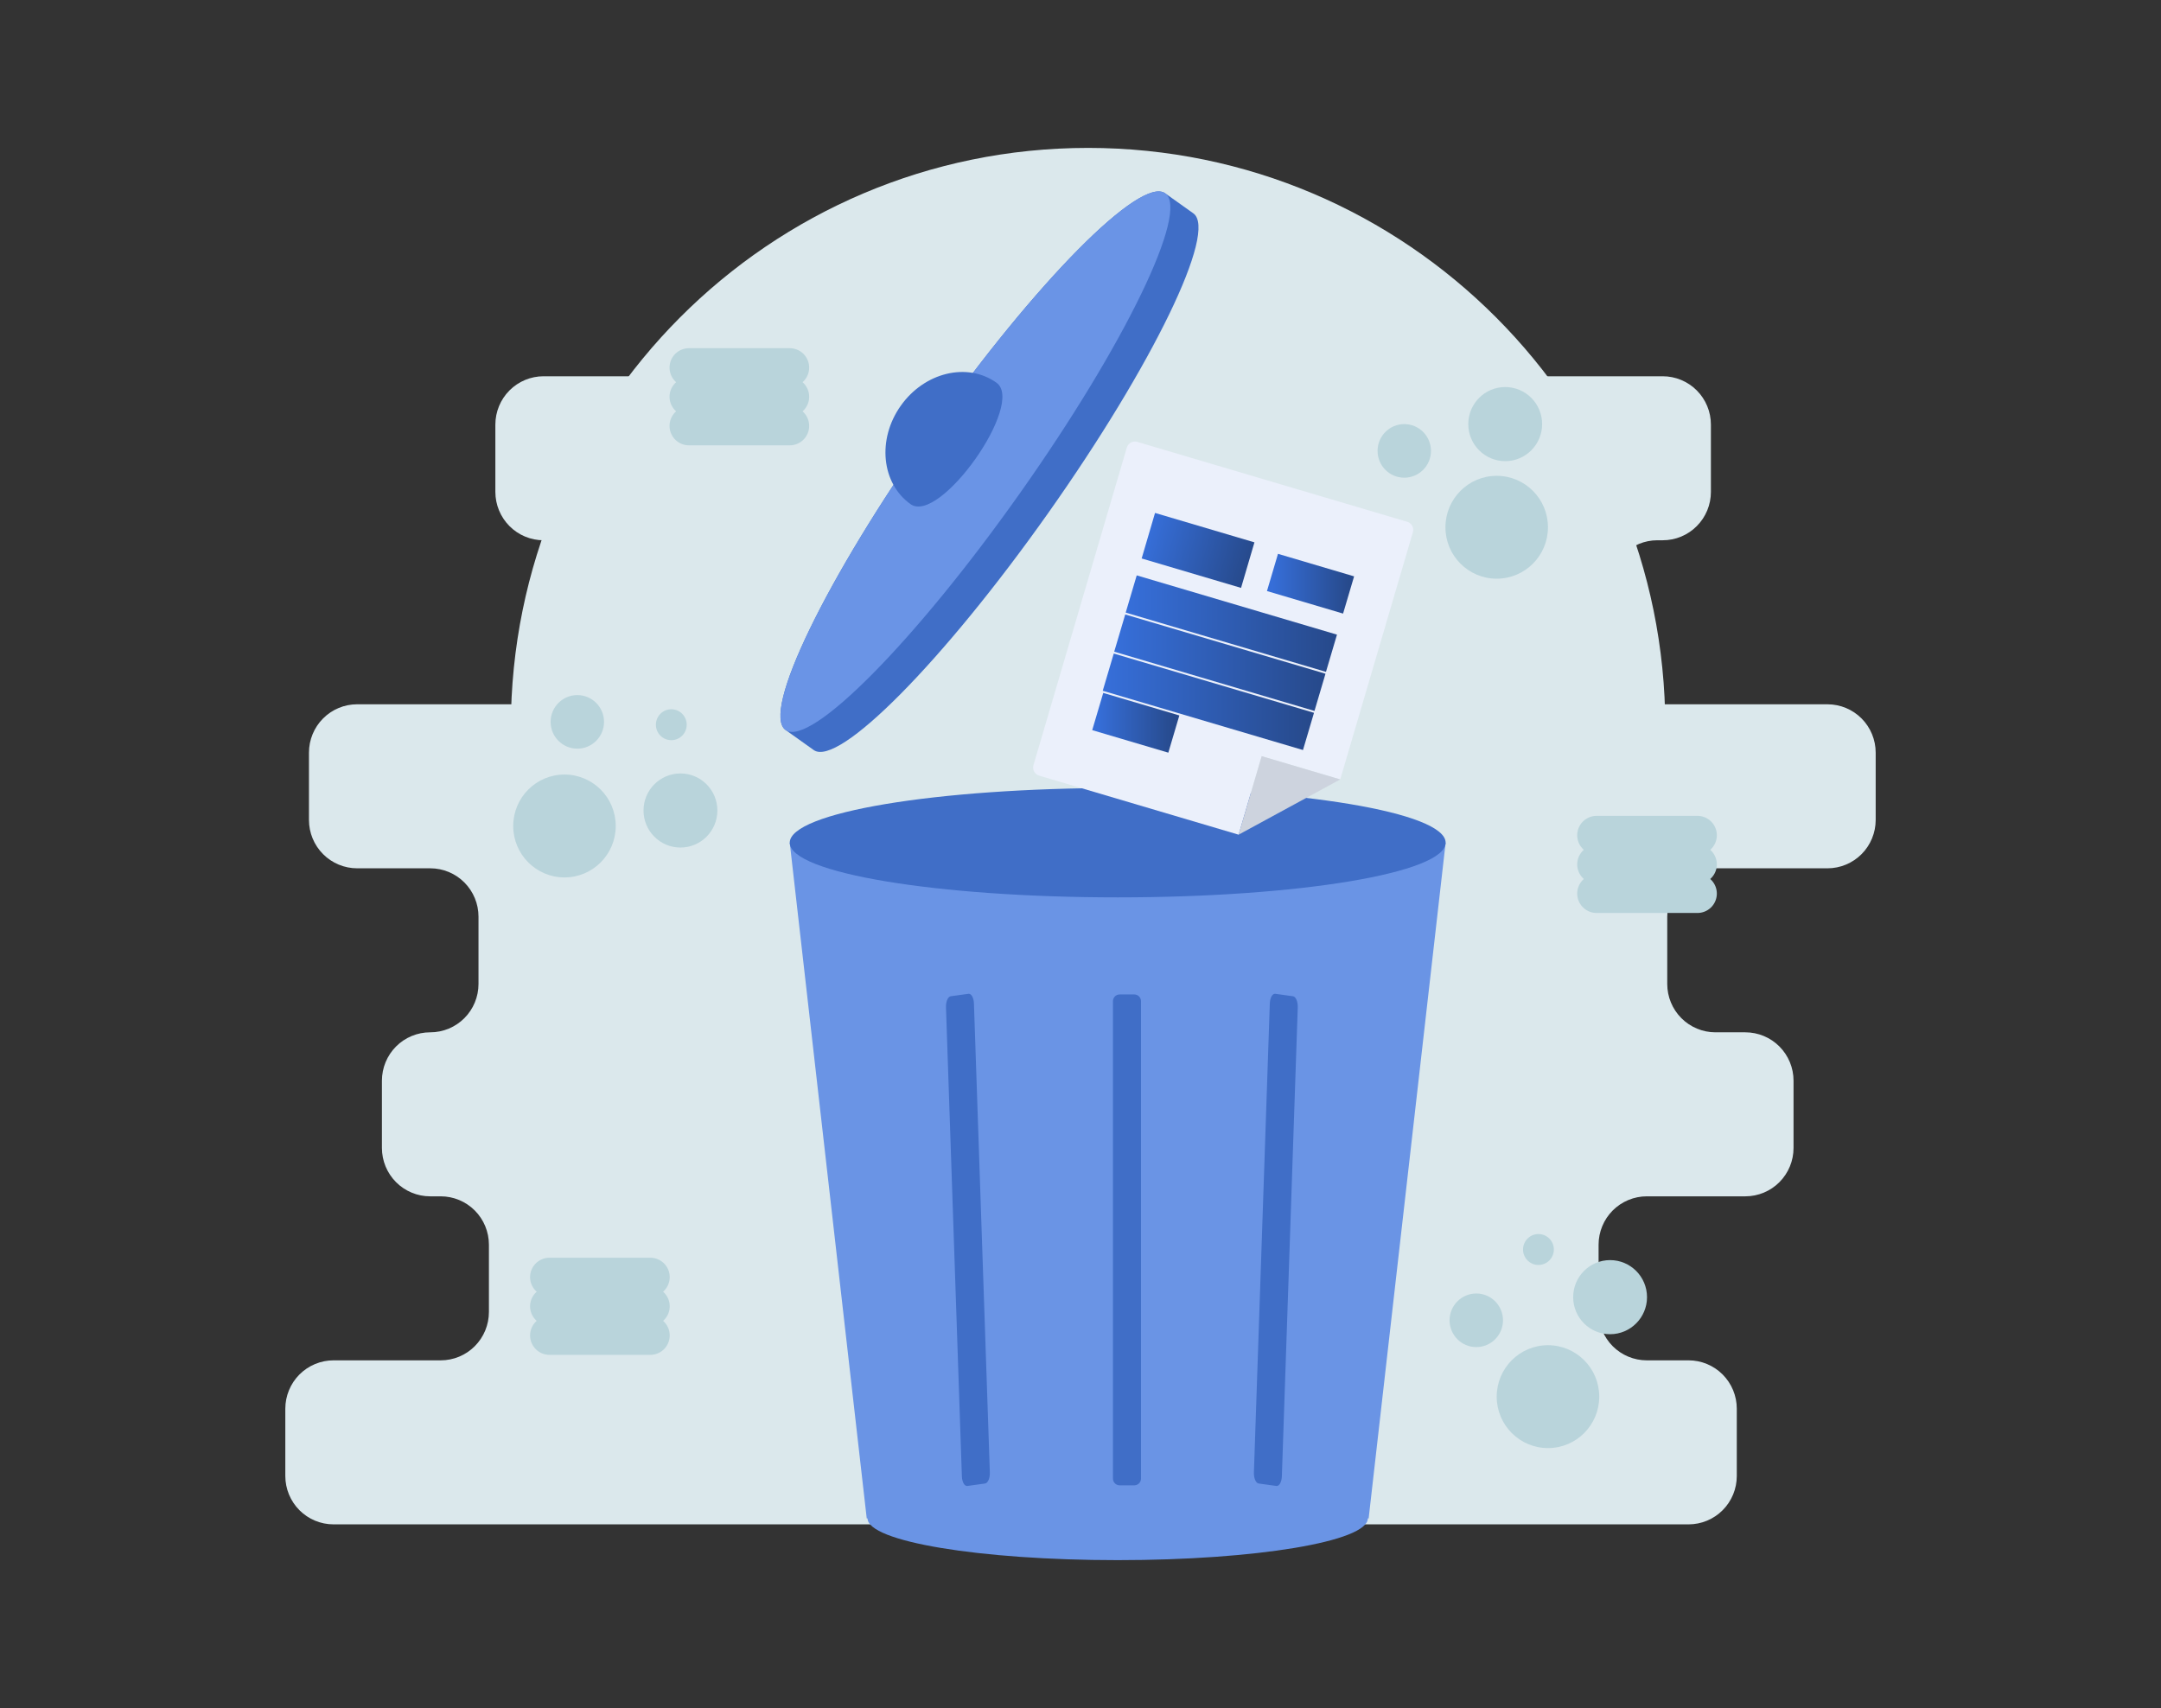 <svg width="167" height="132" viewBox="0 0 167 132" fill="none" xmlns="http://www.w3.org/2000/svg">
<rect x="0" y="0" width="167" height="132" fill="#333333" stroke="none"/>
<path d="M84.085 100.952C108.721 100.952 128.692 80.911 128.692 56.191C128.692 31.47 108.721 11.43 84.085 11.43C59.45 11.43 39.479 31.47 39.479 56.191C39.479 80.911 59.45 100.952 84.085 100.952Z" fill="#DBE8EC"/>
<path d="M144.951 63.366V58.167C144.951 57.175 144.558 56.224 143.86 55.523C143.161 54.822 142.214 54.429 141.226 54.429H128.077C127.089 54.429 126.141 54.035 125.443 53.334C124.744 52.633 124.352 51.682 124.352 50.691V45.492C124.352 44.5 124.744 43.549 125.443 42.848C126.141 42.147 127.089 41.753 128.077 41.753H128.492C128.981 41.753 129.466 41.657 129.918 41.469C130.37 41.281 130.78 41.006 131.126 40.658C131.472 40.311 131.747 39.899 131.934 39.446C132.121 38.992 132.217 38.506 132.217 38.015V32.816C132.217 32.325 132.121 31.839 131.934 31.386C131.747 30.932 131.472 30.52 131.126 30.173C130.78 29.826 130.37 29.551 129.918 29.363C129.466 29.175 128.981 29.078 128.492 29.078L42.006 29.078C41.019 29.078 40.071 29.472 39.372 30.173C38.674 30.874 38.281 31.825 38.281 32.816V38.015C38.281 38.506 38.378 38.992 38.565 39.446C38.752 39.899 39.026 40.311 39.372 40.658C39.718 41.006 40.129 41.281 40.581 41.469C41.033 41.657 41.517 41.753 42.006 41.753C42.994 41.753 43.942 42.147 44.641 42.848C45.339 43.549 45.732 44.5 45.732 45.491V50.69C45.732 51.181 45.635 51.667 45.448 52.121C45.261 52.575 44.986 52.986 44.641 53.334C44.295 53.681 43.884 53.956 43.432 54.144C42.98 54.332 42.496 54.428 42.006 54.428H27.601C26.613 54.428 25.665 54.822 24.967 55.523C24.268 56.224 23.876 57.175 23.876 58.167V63.366C23.876 64.357 24.268 65.308 24.967 66.009C25.665 66.71 26.613 67.104 27.601 67.104H33.253C34.241 67.104 35.189 67.498 35.887 68.199C36.586 68.9 36.978 69.85 36.978 70.842V76.041C36.978 77.032 36.586 77.983 35.887 78.684C35.189 79.385 34.241 79.779 33.253 79.779H33.24C32.751 79.779 32.266 79.876 31.814 80.064C31.362 80.251 30.951 80.527 30.606 80.874C30.26 81.221 29.985 81.633 29.798 82.087C29.611 82.54 29.515 83.026 29.515 83.517V88.716C29.515 89.707 29.907 90.658 30.606 91.359C31.304 92.06 32.252 92.454 33.24 92.454H34.057C35.045 92.454 35.993 92.848 36.692 93.549C37.39 94.25 37.783 95.201 37.783 96.192V101.391C37.783 101.882 37.686 102.368 37.499 102.822C37.312 103.275 37.038 103.687 36.692 104.034C36.346 104.382 35.935 104.657 35.483 104.845C35.031 105.033 34.547 105.129 34.057 105.129H25.774C25.285 105.129 24.801 105.226 24.349 105.414C23.897 105.602 23.486 105.877 23.14 106.224C22.794 106.571 22.52 106.983 22.333 107.437C22.145 107.89 22.049 108.377 22.049 108.867V114.066C22.049 115.058 22.442 116.009 23.14 116.71C23.839 117.411 24.786 117.805 25.774 117.805L130.492 117.805C130.981 117.805 131.466 117.708 131.918 117.52C132.37 117.332 132.78 117.057 133.126 116.71C133.472 116.363 133.746 115.951 133.934 115.497C134.121 115.043 134.217 114.557 134.217 114.066V108.867C134.217 108.377 134.121 107.89 133.934 107.437C133.746 106.983 133.472 106.571 133.126 106.224C132.78 105.877 132.37 105.602 131.918 105.414C131.466 105.226 130.981 105.129 130.492 105.129H127.262C126.773 105.129 126.289 105.033 125.837 104.845C125.385 104.657 124.974 104.382 124.628 104.035C124.282 103.687 124.008 103.275 123.821 102.822C123.633 102.368 123.537 101.882 123.537 101.391V96.192C123.537 95.701 123.633 95.215 123.821 94.762C124.008 94.308 124.282 93.896 124.628 93.549C124.974 93.202 125.385 92.927 125.837 92.739C126.289 92.551 126.773 92.454 127.262 92.454H134.878C135.866 92.454 136.814 92.06 137.512 91.359C138.211 90.658 138.603 89.707 138.603 88.716V83.517C138.603 82.526 138.211 81.575 137.512 80.874C136.814 80.173 135.866 79.779 134.878 79.779H132.568C131.58 79.779 130.632 79.385 129.934 78.684C129.235 77.983 128.843 77.032 128.843 76.041V70.842C128.843 69.85 129.235 68.9 129.934 68.199C130.632 67.498 131.58 67.104 132.568 67.104H141.226C141.715 67.104 142.199 67.007 142.651 66.819C143.103 66.631 143.514 66.356 143.86 66.009C144.206 65.662 144.48 65.25 144.667 64.796C144.854 64.343 144.951 63.857 144.951 63.366Z" fill="#DBE8EC"/>
<path d="M67.774 67.306H75.564" stroke="#EE781D" stroke-width="3" stroke-miterlimit="10"/>
<path d="M67.774 69.559H75.564" stroke="#EE781D" stroke-width="3" stroke-miterlimit="10"/>
<path d="M67.774 71.812H75.564" stroke="#EE781D" stroke-width="3" stroke-miterlimit="10"/>
<path d="M53.241 28.409H61.031" stroke="#B9D4DB" stroke-width="3" stroke-miterlimit="10" stroke-linecap="round"/>
<path d="M53.241 30.662H61.031" stroke="#B9D4DB" stroke-width="3" stroke-miterlimit="10" stroke-linecap="round"/>
<path d="M53.241 32.915H61.031" stroke="#B9D4DB" stroke-width="3" stroke-miterlimit="10" stroke-linecap="round"/>
<path d="M123.385 64.55H131.176" stroke="#B9D4DB" stroke-width="3" stroke-miterlimit="10" stroke-linecap="round"/>
<path d="M123.385 66.802H131.176" stroke="#B9D4DB" stroke-width="3" stroke-miterlimit="10" stroke-linecap="round"/>
<path d="M123.385 69.056H131.176" stroke="#B9D4DB" stroke-width="3" stroke-miterlimit="10" stroke-linecap="round"/>
<path d="M42.464 98.698H50.254" stroke="#B9D4DB" stroke-width="3" stroke-miterlimit="10" stroke-linecap="round"/>
<path d="M42.464 100.952H50.254" stroke="#B9D4DB" stroke-width="3" stroke-miterlimit="10" stroke-linecap="round"/>
<path d="M42.464 103.205H50.254" stroke="#B9D4DB" stroke-width="3" stroke-miterlimit="10" stroke-linecap="round"/>
<path d="M43.623 67.809C45.81 67.809 47.584 66.029 47.584 63.833C47.584 61.638 45.81 59.858 43.623 59.858C41.434 59.858 39.661 61.638 39.661 63.833C39.661 66.029 41.434 67.809 43.623 67.809Z" fill="#B9D4DB"/>
<path d="M44.615 57.858C45.754 57.858 46.678 56.931 46.678 55.788C46.678 54.644 45.754 53.717 44.615 53.717C43.475 53.717 42.551 54.644 42.551 55.788C42.551 56.931 43.475 57.858 44.615 57.858Z" fill="#B9D4DB"/>
<path d="M51.878 57.202C52.535 57.202 53.068 56.668 53.068 56.008C53.068 55.348 52.535 54.813 51.878 54.813C51.22 54.813 50.687 55.348 50.687 56.008C50.687 56.668 51.22 57.202 51.878 57.202Z" fill="#B9D4DB"/>
<path d="M52.584 65.5C54.16 65.5 55.438 64.218 55.438 62.636C55.438 61.055 54.16 59.773 52.584 59.773C51.008 59.773 49.731 61.055 49.731 62.636C49.731 64.218 51.008 65.5 52.584 65.5Z" fill="#B9D4DB"/>
<path d="M119.626 111.91C121.814 111.91 123.588 110.13 123.588 107.935C123.588 105.739 121.814 103.959 119.626 103.959C117.438 103.959 115.664 105.739 115.664 107.935C115.664 110.13 117.438 111.91 119.626 111.91Z" fill="#B9D4DB"/>
<path d="M114.086 104.105C115.226 104.105 116.15 103.178 116.15 102.034C116.15 100.89 115.226 99.963 114.086 99.963C112.946 99.963 112.022 100.89 112.022 102.034C112.022 103.178 112.946 104.105 114.086 104.105Z" fill="#B9D4DB"/>
<path d="M118.89 97.758C119.547 97.758 120.08 97.223 120.08 96.563C120.08 95.903 119.547 95.369 118.89 95.369C118.232 95.369 117.699 95.903 117.699 96.563C117.699 97.223 118.232 97.758 118.89 97.758Z" fill="#B9D4DB"/>
<path d="M124.426 103.11C126.002 103.11 127.28 101.828 127.28 100.247C127.28 98.665 126.002 97.383 124.426 97.383C122.85 97.383 121.573 98.665 121.573 100.247C121.573 101.828 122.85 103.11 124.426 103.11Z" fill="#B9D4DB"/>
<path d="M115.663 44.722C117.851 44.722 119.625 42.943 119.625 40.747C119.625 38.551 117.851 36.772 115.663 36.772C113.475 36.772 111.702 38.551 111.702 40.747C111.702 42.943 113.475 44.722 115.663 44.722Z" fill="#B9D4DB"/>
<path d="M108.521 36.917C109.66 36.917 110.584 35.99 110.584 34.846C110.584 33.703 109.66 32.775 108.521 32.775C107.381 32.775 106.457 33.703 106.457 34.846C106.457 35.99 107.381 36.917 108.521 36.917Z" fill="#B9D4DB"/>
<path d="M116.321 35.638C117.897 35.638 119.175 34.356 119.175 32.775C119.175 31.193 117.897 29.911 116.321 29.911C114.745 29.911 113.468 31.193 113.468 32.775C113.468 34.356 114.745 35.638 116.321 35.638Z" fill="#B9D4DB"/>
<path d="M71.214 94.989C73.402 94.989 75.176 93.209 75.176 91.014C75.176 88.818 73.402 87.038 71.214 87.038C69.026 87.038 67.252 88.818 67.252 91.014C67.252 93.209 69.026 94.989 71.214 94.989Z" fill="#EE781D"/>
<path d="M65.674 87.184C66.814 87.184 67.738 86.257 67.738 85.113C67.738 83.969 66.814 83.042 65.674 83.042C64.534 83.042 63.611 83.969 63.611 85.113C63.611 86.257 64.534 87.184 65.674 87.184Z" fill="#EE781D"/>
<path d="M70.478 80.837C71.135 80.837 71.668 80.302 71.668 79.642C71.668 78.983 71.135 78.448 70.478 78.448C69.821 78.448 69.288 78.983 69.288 79.642C69.288 80.302 69.821 80.837 70.478 80.837Z" fill="#EE781D"/>
<path d="M76.014 86.189C77.59 86.189 78.868 84.907 78.868 83.326C78.868 81.745 77.59 80.463 76.014 80.463C74.439 80.463 73.161 81.745 73.161 83.326C73.161 84.907 74.439 86.189 76.014 86.189Z" fill="#EE781D"/>
<path d="M80.987 39.672C89.087 28.218 94.116 17.838 92.219 16.487L90.045 14.939C88.148 13.588 80.044 21.778 71.943 33.232C63.843 44.686 58.814 55.066 60.712 56.417L62.885 57.965C64.782 59.316 72.886 51.126 80.987 39.672Z" fill="#406EC7"/>
<path d="M78.813 38.124C86.913 26.67 91.942 16.29 90.045 14.939C88.148 13.588 80.043 21.778 71.943 33.232C63.843 44.686 58.814 55.066 60.711 56.417C62.608 57.768 70.713 49.578 78.813 38.124Z" fill="#6A94E6"/>
<path d="M77.005 29.575C79.258 31.179 72.62 40.565 70.367 38.961C68.114 37.356 67.773 33.954 69.606 31.362C71.439 28.77 74.751 27.97 77.005 29.575Z" fill="#406EC7"/>
<path d="M61.031 65.124L66.98 117.346H67.044C67.044 119.127 75.698 120.57 86.374 120.57C97.049 120.57 105.703 119.127 105.703 117.346H105.768L111.717 65.124H61.031Z" fill="#6A94E5"/>
<path d="M86.374 69.35C100.37 69.35 111.717 67.458 111.717 65.124C111.717 62.789 100.37 60.897 86.374 60.897C72.377 60.897 61.031 62.789 61.031 65.124C61.031 67.458 72.377 69.35 86.374 69.35Z" fill="#406EC7"/>
<path d="M87.66 76.853H86.523C86.239 76.853 86.009 77.084 86.009 77.369V114.271C86.009 114.556 86.239 114.787 86.523 114.787H87.66C87.944 114.787 88.174 114.556 88.174 114.271V77.369C88.174 77.084 87.944 76.853 87.66 76.853Z" fill="#406EC7"/>
<path d="M98.638 114.837L97.269 114.647C97.051 114.617 96.886 114.234 96.901 113.792L98.13 77.548C98.145 77.106 98.334 76.772 98.552 76.802L99.921 76.992C100.14 77.023 100.305 77.406 100.29 77.848L99.061 114.092C99.046 114.534 98.857 114.868 98.638 114.837Z" fill="#406EC7"/>
<path d="M74.756 114.837L76.125 114.647C76.344 114.617 76.509 114.234 76.494 113.792L75.265 77.548C75.25 77.106 75.061 76.772 74.842 76.802L73.473 76.992C73.254 77.023 73.09 77.406 73.105 77.848L74.333 114.092C74.348 114.534 74.538 114.868 74.756 114.837Z" fill="#406EC7"/>
<path d="M97.502 58.438L95.719 64.505L80.306 59.943C80.224 59.919 80.148 59.878 80.081 59.824C80.014 59.77 79.959 59.704 79.918 59.629C79.877 59.553 79.852 59.471 79.843 59.385C79.834 59.3 79.841 59.214 79.866 59.131L87.079 34.591C87.103 34.509 87.143 34.432 87.197 34.365C87.251 34.299 87.317 34.243 87.392 34.202C87.467 34.161 87.55 34.135 87.635 34.126C87.72 34.117 87.806 34.125 87.888 34.149L108.746 40.323C108.828 40.347 108.904 40.387 108.971 40.441C109.037 40.495 109.093 40.562 109.134 40.637C109.175 40.712 109.2 40.795 109.209 40.88C109.218 40.966 109.211 41.052 109.186 41.134L103.572 60.235L97.502 58.438Z" fill="#EBF0FB"/>
<path d="M95.719 64.504L97.502 58.438L103.572 60.235L95.719 64.504Z" fill="#CDD3DE"/>
<path d="M96.942 41.914L89.26 39.64L88.226 43.159L95.907 45.433L96.942 41.914Z" fill="url(#paint0_linear_535_11881)"/>
<path d="M98.336 44.239L104.218 45.98" stroke="url(#paint1_linear_535_11881)" stroke-width="3" stroke-miterlimit="10"/>
<path d="M84.831 54.988L90.713 56.729" stroke="url(#paint2_linear_535_11881)" stroke-width="3" stroke-miterlimit="10"/>
<path d="M87.419 45.904L102.895 50.484" stroke="url(#paint3_linear_535_11881)" stroke-width="3" stroke-miterlimit="10"/>
<path d="M86.531 48.925L102.007 53.505" stroke="url(#paint4_linear_535_11881)" stroke-width="3" stroke-miterlimit="10"/>
<path d="M85.644 51.945L101.119 56.525" stroke="url(#paint5_linear_535_11881)" stroke-width="3" stroke-miterlimit="10"/>
<defs>
<linearGradient id="paint0_linear_535_11881" x1="88.733" y1="41.434" x2="96.419" y2="43.693" gradientUnits="userSpaceOnUse">
<stop stop-color="#366ED8"/>
<stop offset="1" stop-color="#274A8C"/>
</linearGradient>
<linearGradient id="paint1_linear_535_11881" x1="98.336" y1="45.127" x2="104.218" y2="45.127" gradientUnits="userSpaceOnUse">
<stop stop-color="#366ED8"/>
<stop offset="1" stop-color="#274A8C"/>
</linearGradient>
<linearGradient id="paint2_linear_535_11881" x1="84.831" y1="55.875" x2="90.713" y2="55.875" gradientUnits="userSpaceOnUse">
<stop stop-color="#366ED8"/>
<stop offset="1" stop-color="#274A8C"/>
</linearGradient>
<linearGradient id="paint3_linear_535_11881" x1="87.419" y1="48.239" x2="102.895" y2="48.239" gradientUnits="userSpaceOnUse">
<stop stop-color="#366ED8"/>
<stop offset="1" stop-color="#274A8C"/>
</linearGradient>
<linearGradient id="paint4_linear_535_11881" x1="86.531" y1="51.26" x2="102.007" y2="51.26" gradientUnits="userSpaceOnUse">
<stop stop-color="#366ED8"/>
<stop offset="1" stop-color="#274A8C"/>
</linearGradient>
<linearGradient id="paint5_linear_535_11881" x1="85.644" y1="54.28" x2="101.119" y2="54.28" gradientUnits="userSpaceOnUse">
<stop stop-color="#366ED8"/>
<stop offset="1" stop-color="#274A8C"/>
</linearGradient>
</defs>
</svg>
